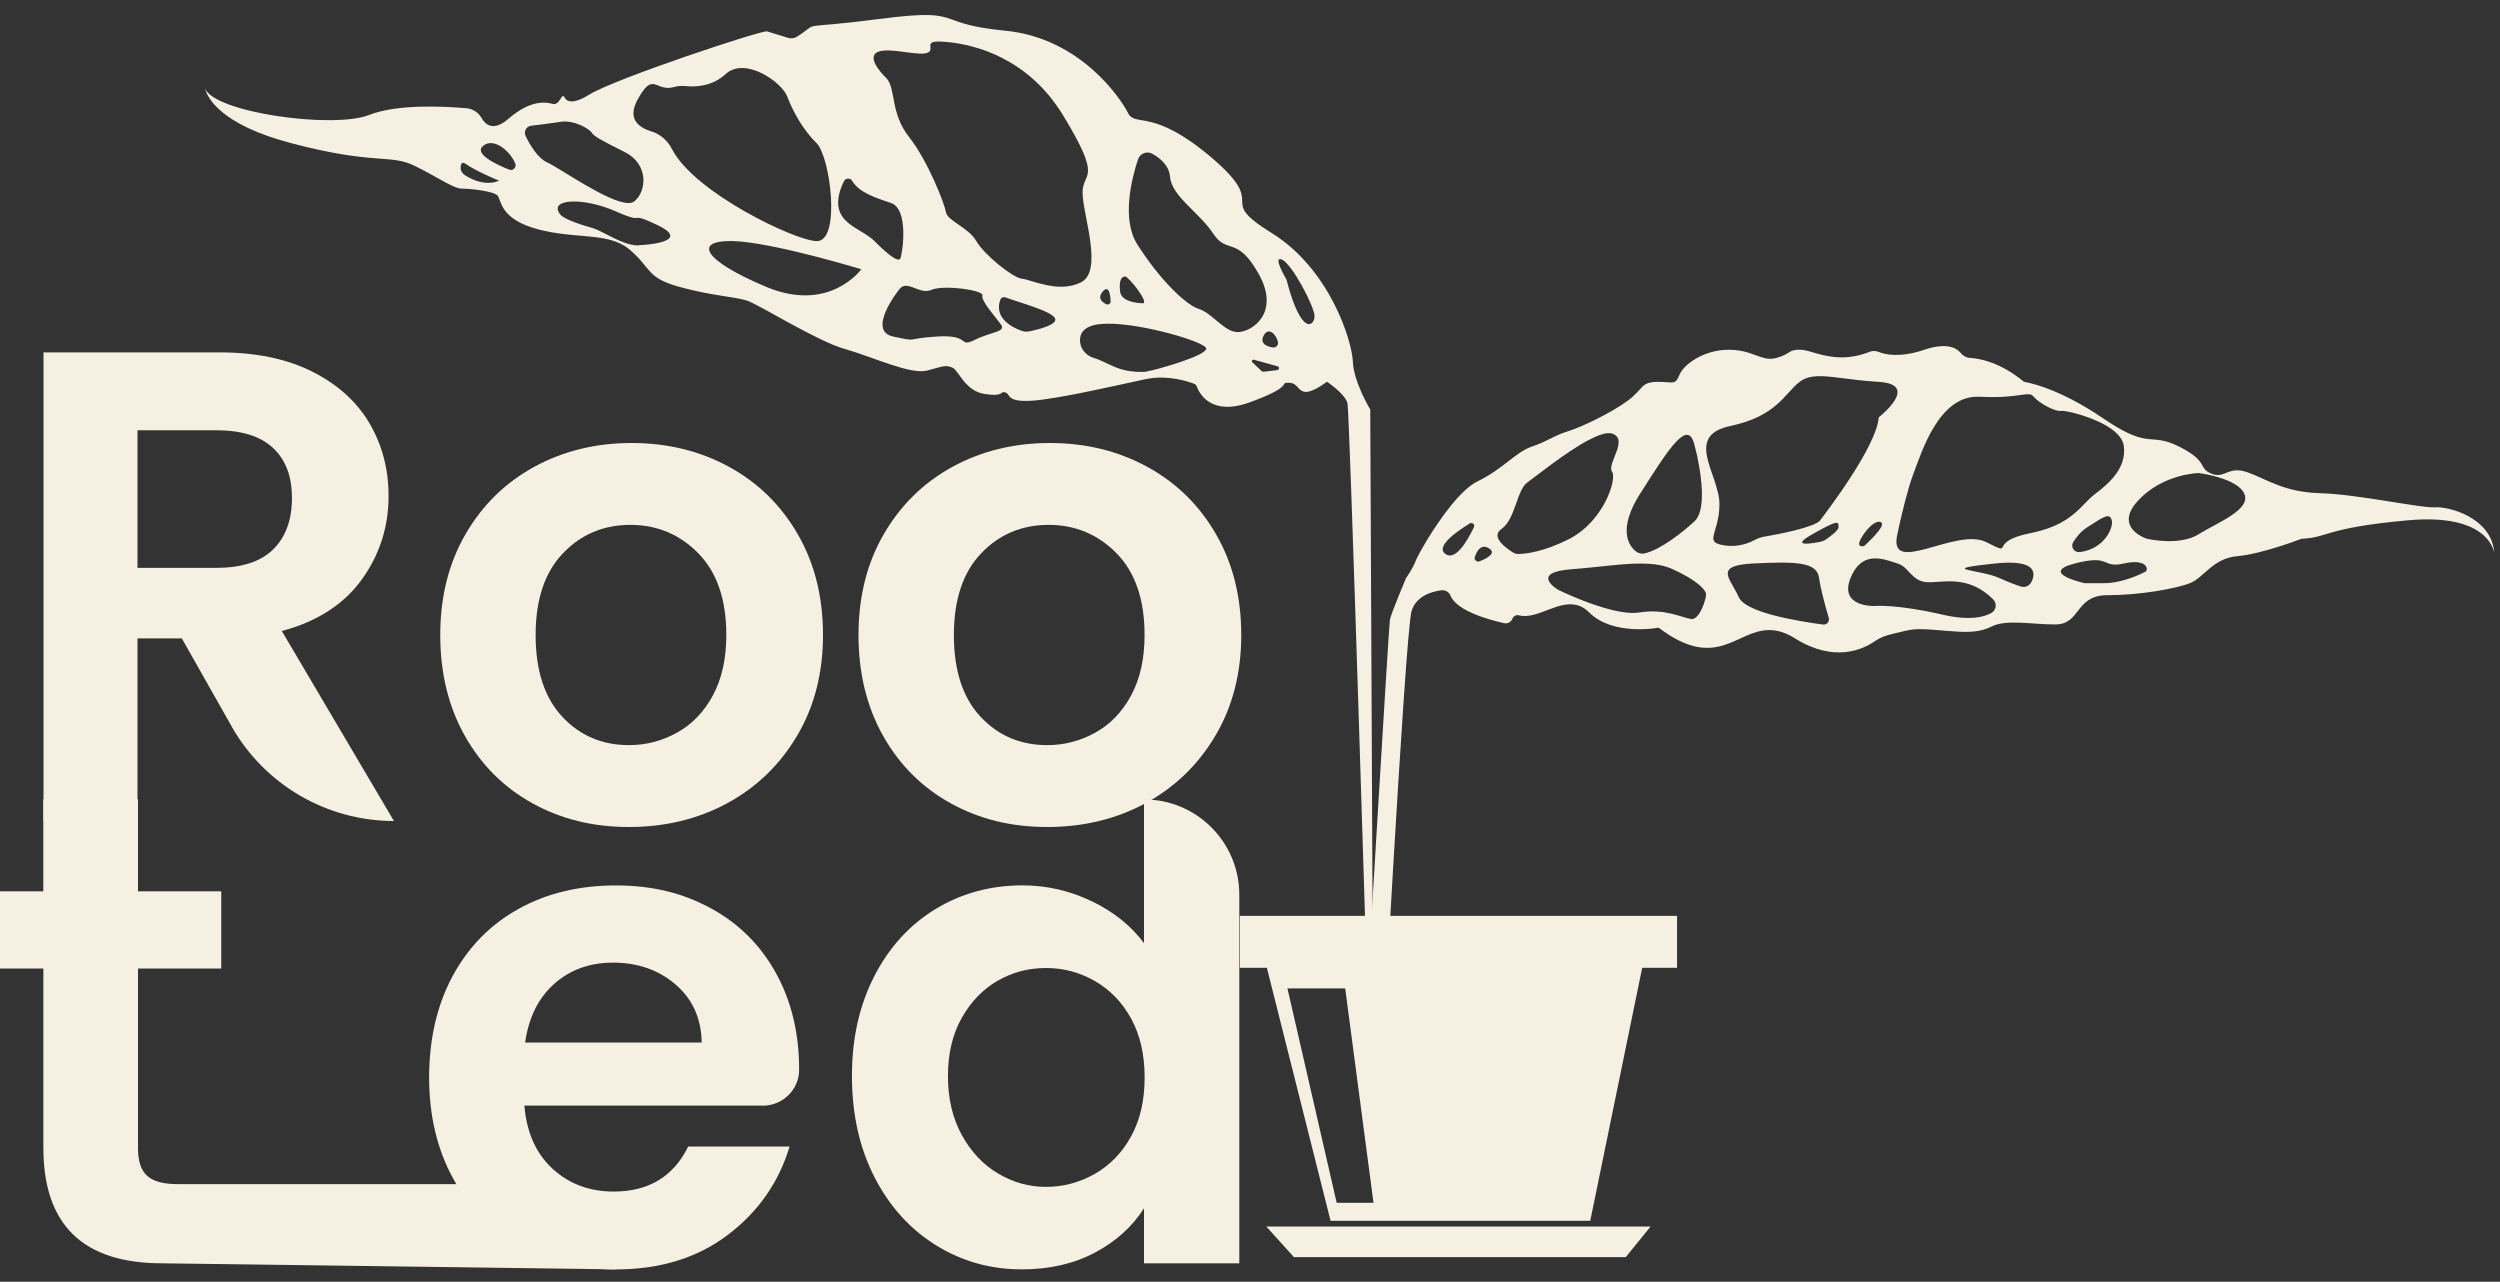 <?xml version="1.0" encoding="UTF-8"?>
<svg id="Ebene_1" data-name="Ebene 1" xmlns="http://www.w3.org/2000/svg" viewBox="0 0 400 205.08">
  <rect x="0" y="0" width="400" height="205.08" fill="#333333" stroke="none"/>
  <defs>
    <style>
      .cls-1 {
        fill: #f5f0e1;
      }
    </style>
  </defs>
  <g>
    <path class="cls-1" d="M198.37,146.54v8.31h4.33l10.19,40.48h41.55l8.31-40.48h5.58v-8.31h-69.96ZM213.87,192.45l-7.88-34.31h9.24l4.53,34.31h-5.89Z"/>
    <polygon class="cls-1" points="202.61 196.25 264.09 196.25 260.12 201.14 207.03 201.14 202.61 196.25"/>
    <path class="cls-1" d="M216.46,57.88c-.11-3.23-3.64-14.8-12.98-20.59-9.34-5.78-.09-3.93-9.57-12.02-9.48-8.1-12.26-4.86-13.42-7.18-1.15-2.31-7.63-12.02-19.66-13.18-5.2-.5-7.03-1.26-8.58-1.81-2.05-.73-3.63-1.1-11.77-.04-13.66,1.76-8.85.17-12.96,2.81-.43.27-.95.34-1.43.19-1.03-.32-2.8-.88-3.36-1.04-.81-.23-24.23,7.52-28.45,10.12-2.76,1.71-3.67,1.05-3.97.4-.08-.19-.34-.21-.44-.03-.28.52-.72,1.15-1.22,1.15-.05,0-.1,0-.15-.02-.92-.23-3.36-.92-7.17,2.38-2.37,2.04-3.65.97-4.27-.13-.51-.89-1.41-1.48-2.43-1.57-3.51-.31-11.05-.71-15.56,1.07-5.75,2.27-24.81-.38-26.28-4.26.39,1.5,2.47,5.75,13.56,8.71,13.65,3.64,16.01,1.74,20.01,3.7,3.99,1.97,6.18,3.64,7.57,3.64s5.03.41,5.67,1.1c.64.69.29,3.81,6.6,5.44,5.36,1.38,9.72.66,13.01,2.24.57.27,1.11.61,1.62,1.05,3.41,2.95,2.6,4.39,7.69,5.84,5.09,1.45,9.14,1.62,11.04,2.26,1.91.64,11.16,6.48,15.68,7.75,4.51,1.27,10.46,4.16,13.18,3.41s2.89-.87,3.94-.46c1.04.4,1.96,3.7,5.14,4.22,3.18.52,2.48-.52,3.36-.24.87.29.11,1.56,4.16,1.33,4.05-.23,14.28-2.6,18.33-3.47.08-.02.16-.03.24-.04,3.25-.62,6.41.39,7.44.78.21.08.38.24.45.44.41,1.12,2.29,4.81,8.52,2.53,7.28-2.66,4.57-3.12,6.13-3.12s1.39,1.22,2.6,1.45c1.21.23,3.58-1.62,3.58-1.62,0,0,2.95,1.97,3.29,3.47.35,1.5,3.21,95.35,3.21,95.35l.87,1.04-.44-95.41s-2.66-4.39-2.78-7.63ZM204.47,54.74c.11.5-.35.94-.86.85-.89-.15-2.01-.58-1.49-1.76.67-1.55,1.99-.6,2.35.9ZM180.02,44.24c.58,0,4.02,4.41,2.78,4.28,0,0-3.35-.01-3.58-1.85-.23-1.85.24-2.43.81-2.43ZM177.71,48.2c.02.3-.22.52-.5.52-.08,0-.15-.02-.23-.06-.67-.33-1.43-.97-.55-2,.99-1.15,1.22.49,1.27,1.53ZM74.34,28c-.41-.27-.67-.74-.64-1.23.03-.52.2-1,.85-.52,1.16.86,4.96,2.6,5.25,2.6s-2.08,1.34-5.46-.85ZM81.46,27.14c-2.02-.81-5.76-2.55-4.13-3.83,1.72-1.36,4.29.89,5.1,2.82.27.62-.34,1.26-.97,1.01ZM84.1,21.75c-.34-.71.1-1.53.88-1.63,1.21-.15,2.9-.36,4.2-.55.18-.03.36-.06.53-.08,2.2-.34,4.62,1.16,4.97,1.74.34.58,1.62,1.27,5.32,3.12,3.7,1.85,3.58,6.13,1.5,7.86-.24.2-.59.29-1.02.27-3.21-.08-10.93-5.6-12.98-6.52-1.46-.66-2.71-2.77-3.41-4.22ZM102.19,39.26c-.87.04-1.85-.24-2.83-.65-1.75-.72-3.49-1.83-4.57-2.13-4.74-1.32-5.16-2.18-5.16-2.18-1.96-2.51,3.65-2.8,8.9-.48.78.34,1.37.59,1.81.74,2.53.92.52-.62,4.85,1.45,5.09,2.43-.57,3.12-3.01,3.23ZM107.5,23.83c-.69-1.35-1.86-2.38-3.3-2.81-1.91-.59-3.88-1.92-2.23-4.99,2.59-4.83,2.86-1.23,5.9-2.11.59-.17,1.21-.21,1.82-.15,1.45.16,4.2.12,6.39-1.9,3.12-2.89,9.02,1.27,9.88,3.58.87,2.31,2.49,5.3,4.69,7.45,2.2,2.15,3.94,15.79,0,15.68-3.52-.1-19.61-7.8-23.14-14.74ZM122.55,45.88c-10.18-4.3-11.58-7.42-5.39-7.31,6.2.11,20.65,4.51,20.65,4.51,0,0-5.09,7.09-15.26,2.8ZM134.23,33.48c-.4-1.55.21-3.29.8-4.48.26-.53,1.01-.57,1.31-.07,1.13,1.9,3.83,2.75,6.22,3.55,2.89.97,1.85,8.05,1.5,8.86-.35.81-2.43-1.04-4.16-2.78-1.73-1.73-4.97-2.43-5.67-5.09ZM155.97,54.37c-2.66,1.34-.58-.88-6.02-.53-5.43.34-2.78.92-7.06,0-4.28-.93.93-7.46.93-7.46,1.26-1.84,3.23.87,5.2,0s8.44.06,8.17.89c-.28.83,2.01,3.34,2.94,4.61.92,1.27-1.51,1.16-4.16,2.5ZM164.75,53.01c-.46.1-.94.06-1.38-.11-4.01-1.52-3.72-3.86-3.32-4.94.12-.33.5-.49.83-.37,2.32.85,7.39,2.18,7.93,3.36.45.98-2.64,1.76-4.06,2.06ZM163.49,44.59c-1.39-.12-6.01-3.81-7.28-6.02-1.27-2.2-4.63-3.23-4.86-4.62s-2.89-8.21-5.9-12.03c-3.01-3.82-2.09-7.62-3.58-9.37,0,0-3.13-2.89-1.74-4.05,1.39-1.16,6.48.46,8.1,0,1.62-.46-.69-1.97,2.2-1.85.36.01.84.04,1.41.1,4,.43,12.58,2.39,18.25,11.7,6.48,10.64,3.12,8.9,3.12,12.37s3.36,12.49-.23,14.34c-3.58,1.85-8.1-.46-9.49-.57ZM183.36,59.47c-.13.02-.22.03-.29.03-4.26.13-5.61-1.5-8.07-2.23-1.22-.36-2.15-1.43-2.2-2.7-.05-1.17.55-2.42,3.16-2.71.4-.04.83-.06,1.3-.07,5.57-.03,15.18,2.82,15.71,3.88.54,1.09-7.72,3.47-9.62,3.79ZM198.07,53.14c-2.2,0-4.05-3.01-6.25-3.71-2.2-.69-6.36-4.85-9.83-10.29-2.6-4.08-.91-10.63.1-13.65.31-.94,1.41-1.37,2.28-.89,1.23.69,2.69,1.87,2.83,3.66.23,3.12,4.74,5.78,6.93,9.14,2.2,3.35,3.82.23,7.29,6.48,3.46,6.24-1.16,9.25-3.36,9.25ZM204.36,59.22l-2.11.25c-.17.02-.33-.03-.45-.15l-1.43-1.36c-.18-.17-.01-.47.23-.41l3.81,1.06c.33.09.29.57-.04.6ZM205.82,44.7s-2.32-3.89-.69-3.16c1.62.73,5.2,7.55,5.2,9.05s-2.08,3.47-4.51-5.9Z"/>
    <path class="cls-1" d="M389.59,81.17c-2.08.17-12.32-2.08-18.22-2.25-5.9-.18-8.33-2.08-11.62-3.3-3.16-1.17-3.61.85-5.63.27-.09-.03-.18-.06-.27-.1-2.25-.87-.34-1.9-5.2-4.34-4.71-2.35-4.53.5-11.45-4.05-.22-.15-.45-.3-.69-.46-7.63-5.2-12.66-5.84-12.66-5.84-3.81-3.15-7.09-3.75-8.69-3.84-.58-.03-1.1-.34-1.46-.8-.65-.79-2.21-1.71-5.81-.5-3.88,1.31-6.24.78-7.3.35-.46-.18-.97-.21-1.43-.03-1.68.67-3.18.9-4.51.9-3.01,0-5.14-1.19-6.53-1.22-2.08-.05-1.39.57-3.81,1.29-2.43.72-3.64-1.24-7.63-1.29-3.99-.04-7.28,2.3-7.98,4.04-.69,1.74-1.04,1.04-3.64,1.1-2.6.06-2.08,1.15-4.69,3.06-2.6,1.91-7.28,4.16-9.54,4.86-2.26.69-3.13,1.56-5.72,2.43-2.6.87-4.69,3.64-8.68,5.55-2.74,1.31-6.14,6.15-8.16,9.5-.92,1.52-1.56,2.73-1.73,3.16-.52,1.39-1.56,2.8-1.56,2.8,0,0-2.43,5.71-2.6,6.74-.18,1.04-4.06,66.3-4.06,66.3l2.32,13.33s4.16-77.37,5.2-81.01c.69-2.41,3.14-3.15,4.71-3.37.64-.09,1.29.24,1.53.85,1.01,2.49,6.36,3.92,8.58,4.41.08.02.17.03.25.03.46,0,.89-.29,1.07-.74.17-.41.61-.67,1.04-.55,3.03.79,6.56-2.79,9.77-1.47.5.2,1.01.53,1.49,1.02,3.82,3.82,11.1,2.43,11.1,2.43,9.28,7.03,12.4.38,17.69.38,1.24,0,2.59.36,4.16,1.35,6.25,3.9,10.83,1.76,12.73.44.8-.55,1.71-.92,2.66-1.13,2.94-.66,3.08-.99,6.81-.7,2.86.23,4.89.46,6.63.24.9-.11,1.73-.34,2.56-.75,2.43-1.22,6.25-.35,10.23-.35s3.18-4.39,7.86-4.67c.15,0,.31-.01.47-.01,5.2,0,10.93-1.04,13.19-1.91,2.25-.87,3.64-3.99,7.63-4.34,3.99-.35,10.24-2.78,10.24-2.78,4.34-.17,3.64-1.74,17-2.95,12.4-1.13,13.73,4.47,13.86,5.28-.41-5.82-7.46-7.53-9.53-7.36ZM262.43,78.98c4.86-7.69,7.63-11.86,8.67-7.86.15.57.3,1.2.45,1.85.83,3.89,1.34,8.83-.45,10.46-1.9,1.74-5.37,4.51-7.95,5.11-.12.03-.24.04-.36.04-.41,0-.81-.15-1.13-.43-1.14-.97-2.8-3.53.76-9.17ZM231.27,88.64c-.66-.46-.52-1.11,0-1.8.83-1.11,2.66-2.33,3.89-3.09.4-.24.87.18.67.6-.52,1.08-1.31,2.58-2.2,3.55-.76.83-1.59,1.29-2.36.74ZM236.73,89.81c-.45.18-.91-.24-.76-.7.13-.38.31-.78.55-1.1.25-.31.56-.53.95-.53.22,0,.46.07.73.23,1.33.78-.29,1.64-1.47,2.1ZM242.95,88.64c-.29,0-.58-.07-.83-.22-.63-.39-1.9-1.24-2.35-2.14-.29-.56-.25-1.15.46-1.64,2.25-1.56,2.43-6.25,4.16-7.46,1.23-.86,6.13-4.86,9.86-6.81,1.53-.8,2.87-1.25,3.67-1,2.78.87-.87,4.86,0,6.07.87,1.21-1.39,7.98-6.77,10.75-4.2,2.16-7.12,2.43-8.21,2.44ZM270.58,99.04c-1.39-.17-4.16-1.73-8.32-1.04-2.36.39-6.21-.83-9.1-1.95h0c-2.22-.87-3.87-1.69-3.87-1.69,0,0-4.72-2.78,2.22-3.29,4.37-.33,8.13-.94,11.26-.9,1.83.02,3.46.25,4.86.9,3.82,1.73,5.3,3.29,5.34,3.99.04.69-1.01,4.16-2.39,3.99ZM291.7,99.93c-1.79-.24-5.16-.74-8.11-1.53-2.59-.71-4.85-1.64-5.37-2.83-1.09-2.45-3.04-4.2-.62-4.99.66-.22,1.64-.36,3.05-.43,6.59-.31,10.06-.27,10.4,2.31.24,1.79,1.06,4.75,1.55,6.4.17.58-.31,1.14-.9,1.06ZM292.23,86.27c-.32.21-.66.36-1.04.43-1.42.28-4.85.84-1.24-1.21,4.45-2.53,4.16-1.95,4.22-1.2.04.54-1.23,1.48-1.95,1.97ZM291.23,83.25c-.85,1.13-6.87,2.26-9.07,2.64-.49.09-.96.26-1.39.5-.66.36-1.84.87-3.37.95-.5.02-1.04,0-1.6-.1-3.3-.52-.69-1.9-.69-6.59,0-2.48-1.62-5.4-2.03-7.83-.36-2.15.24-3.92,3.76-4.66,7.51-1.59,8.67-5.21,11.1-7.06,1.57-1.2,3.57-1.01,6.62-.62,1.67.21,3.65.48,6.04.62,6.76.41,0,5.67,0,5.67-.35,4.68-8.33,15.09-9.37,16.48ZM297.91,87.4c-.36,0-.76-.2-.08-1.37,1.04-1.8,2.6-3.02,3.23-2.38.07.08.1.18.07.31-.17.99-2.85,3.39-2.85,3.39,0,0-.18.06-.38.06ZM318.61,98.08c-.62.34-1.5.66-2.76.76-1.27.1-2.9,0-5.01-.49-7.46-1.73-10.93-1.39-10.93-1.39,0,0-5.72.21-3.82-4.49.69-1.69,1.61-2.54,2.6-2.9,1.76-.64,3.73.24,4.92.59,1.85.55,2.2,2.83,4.71,2.99,2.33.15,6.53-1.32,10.59,2.75.64.65.5,1.73-.3,2.18ZM324.98,93.19c-.31.57-.98.85-1.61.66-.73-.23-1.88-.64-3.51-1.38-3.13-1.41-10.24-1.3-.69-2.31,6.88-.73,6.54,1.65,5.82,3.03ZM324.71,85.34c-6.93,1.39-2.08,3.81-6.93,1.39-4.86-2.43-15.92,5.75-14.17-1.39,0,0,.1-.51.28-1.31.46-2.04,1.39-5.99,2.26-8.24,1.22-3.12,3.99-12.66,10.58-12.31,6.6.34,7.81-1.06,8.67,0,.87,1.04,3.47,2.43,4.34,2.26.55-.11,4.3.7,7.06,2.25,1.56.87,2.81,1.99,3,3.3.52,3.64-2.43,6.11-4.69,7.83-1.27.96-2.21,2.38-4.02,3.67-1.41,1.01-3.35,1.95-6.39,2.55ZM333.05,88.29c-.11.02-.22.03-.33.04-.87.1-1.46-.84-1.01-1.58.5-.82,1.27-1.79,2.36-2.46.18-.11.37-.23.54-.34,1.91-1.21,2.95-1.97,3.27-.7.01.05.03.1.03.16.15,1.29-1.35,4.32-4.86,4.88ZM343.27,91.47c-.52.28-3.58,1.82-6.61,1.84h-3.11s-7.46-1.63-1.56-3.16c.51-.13.96-.24,1.36-.31,4.27-.83,3.08,1.08,6.51.31,3.76-.83,3.93,1.04,3.41,1.32ZM351.77,85.49c-3.12,1.93-8.28.71-8.28.71,0,0-2.72-.87-2.88-2.92-.07-.85.29-1.89,1.46-3.16,3.99-4.34,9.71-4.43,9.71-4.43,0,0,1.01.12,2.29.44,1.86.46,4.28,1.32,5,2.83,1.21,2.54-4.16,4.59-7.29,6.51Z"/>
  </g>
  <g>
    <path class="cls-1" d="M37.06,116.22l-7.97-14.08h-7.09v29.22H6.96V56.38h28.14c5.8,0,10.74,1.02,14.82,3.06,4.08,2.04,7.14,4.8,9.19,8.27,2.04,3.48,3.06,7.36,3.06,11.66,0,4.94-1.43,9.4-4.3,13.37-2.87,3.97-7.13,6.71-12.78,8.22l17.94,30.4h0c-10.75,0-20.68-5.79-25.98-15.14ZM22,90.86h12.57c4.08,0,7.12-.98,9.13-2.95,2-1.97,3.01-4.71,3.01-8.22s-1-6.1-3.01-8c-2.01-1.9-5.05-2.85-9.13-2.85h-12.57v22.02Z"/>
    <path class="cls-1" d="M85.16,128.51c-4.58-2.54-8.18-6.14-10.8-10.8-2.61-4.65-3.92-10.03-3.92-16.11s1.34-11.46,4.03-16.11c2.69-4.65,6.35-8.25,11.01-10.8,4.65-2.54,9.85-3.81,15.58-3.81s10.92,1.27,15.58,3.81c4.65,2.54,8.33,6.14,11.01,10.8,2.69,4.66,4.03,10.03,4.03,16.11s-1.38,11.46-4.14,16.11c-2.76,4.66-6.48,8.25-11.17,10.8-4.69,2.54-9.94,3.81-15.74,3.81s-10.89-1.27-15.47-3.81ZM108.31,117.23c2.4-1.32,4.31-3.31,5.75-5.96,1.43-2.65,2.15-5.87,2.15-9.67,0-5.66-1.49-10.01-4.46-13.05-2.97-3.04-6.61-4.57-10.9-4.57s-7.9,1.52-10.8,4.57c-2.9,3.04-4.35,7.4-4.35,13.05s1.41,10.01,4.24,13.05c2.83,3.04,6.39,4.57,10.69,4.57,2.72,0,5.28-.66,7.68-1.99Z"/>
    <path class="cls-1" d="M152.08,128.51c-4.58-2.54-8.18-6.14-10.8-10.8-2.61-4.65-3.92-10.03-3.92-16.11s1.34-11.46,4.03-16.11c2.69-4.65,6.35-8.25,11.01-10.8,4.65-2.54,9.85-3.81,15.58-3.81s10.92,1.27,15.58,3.81c4.65,2.54,8.33,6.14,11.01,10.8,2.69,4.66,4.03,10.03,4.03,16.11s-1.38,11.46-4.14,16.11c-2.76,4.66-6.48,8.25-11.17,10.8-4.69,2.54-9.94,3.81-15.74,3.81s-10.89-1.27-15.47-3.81ZM175.23,117.23c2.4-1.32,4.31-3.31,5.75-5.96,1.43-2.65,2.15-5.87,2.15-9.67,0-5.66-1.49-10.01-4.46-13.05-2.97-3.04-6.61-4.57-10.9-4.57s-7.9,1.52-10.8,4.57c-2.9,3.04-4.35,7.4-4.35,13.05s1.41,10.01,4.24,13.05c2.83,3.04,6.39,4.57,10.69,4.57,2.72,0,5.28-.66,7.68-1.99Z"/>
  </g>
  <g>
    <path class="cls-1" d="M22.08,154.98v28.79c0,2.01.48,3.46,1.45,4.35.97.9,2.6,1.34,4.89,1.34h57.28s12.82,13.64,12.82,13.64l-72.57-.97c-12.68,0-19.01-6.16-19.01-18.48v-28.68H-.16v-12.25c0-.06.05-.11.11-.11h6.98v-14.72h15.15v14.72h13.32v12.35h-13.32Z"/>
    <path class="cls-1" d="M122.02,176.9h-38.12c.36,4.3,1.86,7.66,4.51,10.1,2.65,2.43,5.91,3.65,9.78,3.65,5.59,0,9.56-2.4,11.92-7.2h16.22c-1.72,5.73-5.01,10.44-9.88,14.13-4.87,3.69-10.85,5.53-17.94,5.53-5.73,0-10.87-1.27-15.41-3.81-4.55-2.54-8.09-6.14-10.63-10.8-2.54-4.65-3.81-10.03-3.81-16.11s1.25-11.57,3.76-16.22c2.51-4.65,6.02-8.23,10.53-10.74,4.51-2.51,9.7-3.76,15.58-3.76s10.72,1.22,15.2,3.65c4.48,2.44,7.95,5.89,10.42,10.37,2.47,4.48,3.71,9.61,3.71,15.42,0,.02,0,.04,0,.06,0,3.18-2.64,5.74-5.82,5.74ZM112.27,166.8c-.07-3.87-1.47-6.96-4.19-9.29-2.72-2.33-6.05-3.49-9.99-3.49-3.72,0-6.86,1.13-9.4,3.38-2.54,2.26-4.1,5.39-4.67,9.4h28.25Z"/>
    <path class="cls-1" d="M139.9,156.16c2.4-4.65,5.68-8.23,9.83-10.74,4.15-2.51,8.77-3.76,13.86-3.76,3.87,0,7.55.84,11.07,2.53,3.51,1.68,6.3,3.92,8.38,6.71v-22.99h0c8.42,0,15.25,6.83,15.25,15.25v58.97h-15.25v-8.81c-1.86,2.94-4.48,5.3-7.84,7.09-3.37,1.79-7.27,2.69-11.71,2.69-5.01,0-9.6-1.29-13.75-3.87-4.15-2.58-7.43-6.21-9.83-10.9-2.4-4.69-3.6-10.08-3.6-16.17s1.2-11.35,3.6-16.01ZM180.99,162.99c-1.43-2.61-3.37-4.62-5.8-6.02-2.44-1.4-5.05-2.09-7.84-2.09s-5.37.68-7.73,2.04c-2.36,1.36-4.28,3.35-5.75,5.96-1.47,2.62-2.2,5.71-2.2,9.29s.73,6.71,2.2,9.4c1.47,2.69,3.4,4.75,5.8,6.18,2.4,1.43,4.96,2.15,7.68,2.15s5.41-.7,7.84-2.09c2.43-1.4,4.37-3.4,5.8-6.02,1.43-2.61,2.15-5.75,2.15-9.4s-.72-6.78-2.15-9.4Z"/>
  </g>
</svg>